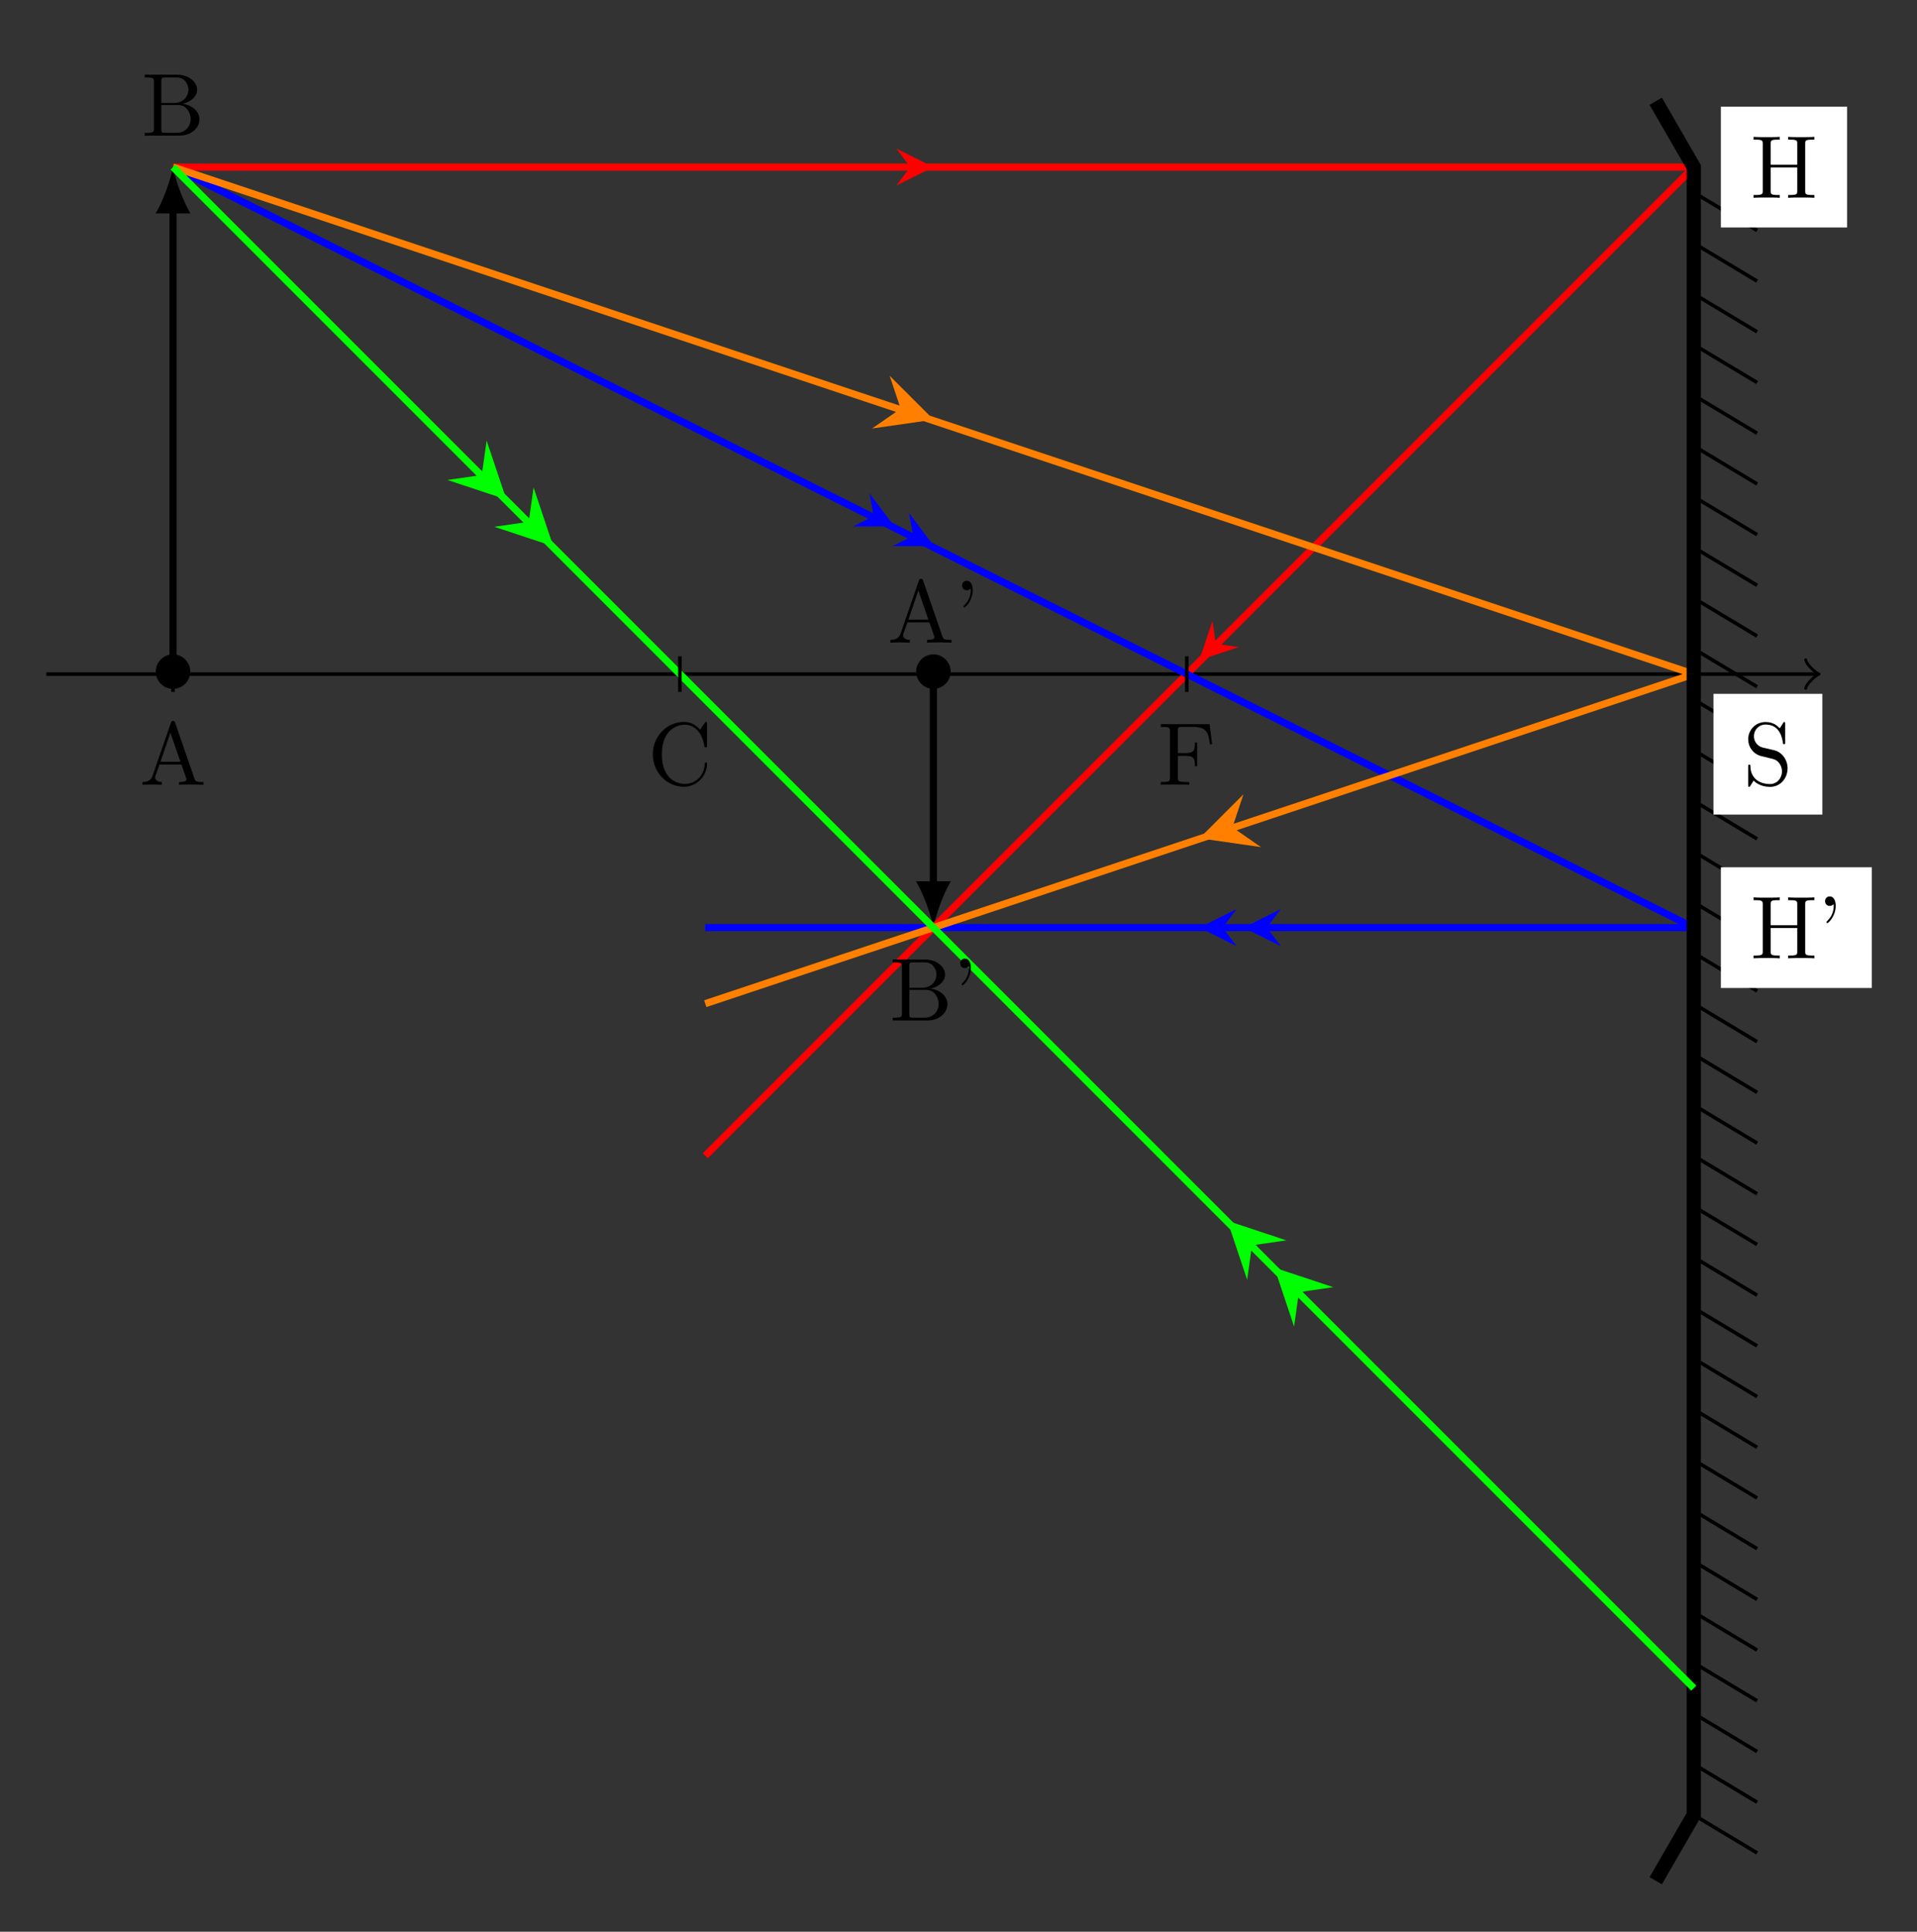 <?xml version="1.0" encoding="UTF-8"?>
<!-- Converted by misc2svg (http://www.network-science.de/tools/misc2svg/) -->
<svg xmlns="http://www.w3.org/2000/svg" xmlns:xlink="http://www.w3.org/1999/xlink" width="268pt" height="270pt" viewBox="0 0 268 270" version="1.1">
<rect x="0" y="0" width="268" height="270" fill="#333333" stroke="none"/>
<g id="misc2svg">
<path style="fill:none;stroke-width:0.399;stroke-linecap:butt;stroke-linejoin:miter;stroke:rgb(0%,0%,0%);stroke-opacity:1;stroke-miterlimit:10;" d="M -184.254 -0.001 L 13.715 -0.001 " transform="matrix(1.25,0,0,-1.25,236.79,94.221)"/>
<path style="fill:none;stroke-width:0.319;stroke-linecap:round;stroke-linejoin:round;stroke:rgb(0%,0%,0%);stroke-opacity:1;stroke-miterlimit:10;" d="M -1.194 1.596 C -1.097 0.999 0.003 0.099 0.297 -0.001 C 0.003 -0.101 -1.097 -0.998 -1.194 -1.595 " transform="matrix(1.25,0,0,-1.25,253.934,94.221)"/>
<path style="fill:none;stroke-width:0.797;stroke-linecap:butt;stroke-linejoin:miter;stroke:rgb(0%,0%,0%);stroke-opacity:1;stroke-miterlimit:10;" d="M -170.082 -0.001 L -170.082 52.03 " transform="matrix(1.25,0,0,-1.25,236.79,94.221)"/>
<path style=" stroke:none;fill-rule:nonzero;fill:rgb(0%,0%,0%);fill-opacity:1;" d="M 24.188 23.355 C 23.867 25.082 22.895 27.887 21.762 29.828 L 26.617 29.828 C 25.484 27.887 24.512 25.082 24.188 23.355 "/>
<path style=" stroke:none;fill-rule:nonzero;fill:rgb(0%,0%,0%);fill-opacity:1;" d="M 26.605 93.863 C 26.605 92.535 25.492 91.461 24.203 91.461 C 22.836 91.461 21.781 92.574 21.781 93.863 C 21.781 95.211 22.875 96.285 24.184 96.285 C 25.531 96.285 26.605 95.172 26.605 93.863 Z M 26.605 93.863 "/>
<path style="fill:none;stroke-width:0.797;stroke-linecap:butt;stroke-linejoin:miter;stroke:rgb(0%,0%,0%);stroke-opacity:1;stroke-miterlimit:10;" d="M -85.041 -0.001 L -85.041 -23.686 " transform="matrix(1.25,0,0,-1.25,236.79,94.221)"/>
<path style=" stroke:none;fill-rule:nonzero;fill:rgb(0%,0%,0%);fill-opacity:1;" d="M 130.488 129.652 C 130.816 127.93 131.781 125.121 132.922 123.18 L 128.062 123.18 C 129.195 125.121 130.164 127.93 130.488 129.652 "/>
<path style=" stroke:none;fill-rule:nonzero;fill:rgb(0%,0%,0%);fill-opacity:1;" d="M 132.906 93.863 C 132.906 92.535 131.793 91.461 130.504 91.461 C 129.137 91.461 128.082 92.574 128.082 93.863 C 128.082 95.211 129.176 96.285 130.484 96.285 C 131.832 96.285 132.906 95.172 132.906 93.863 Z M 132.906 93.863 "/>
<path style="fill:none;stroke-width:0.797;stroke-linecap:butt;stroke-linejoin:miter;stroke:rgb(100%,0%,0%);stroke-opacity:1;stroke-miterlimit:10;" d="M -170.082 56.693 L 0.002 56.693 " transform="matrix(1.25,0,0,-1.25,236.79,94.221)"/>
<path style=" stroke:none;fill-rule:nonzero;fill:rgb(100%,0%,0%);fill-opacity:1;" d="M 130.488 23.355 L 125.309 20.762 L 127.25 23.355 L 125.309 25.941 "/>
<path style="fill:none;stroke-width:0.797;stroke-linecap:butt;stroke-linejoin:miter;stroke:rgb(100%,0%,0%);stroke-opacity:1;stroke-miterlimit:10;" d="M 0.002 56.693 L -85.041 -28.345 L -110.554 -53.857 " transform="matrix(1.25,0,0,-1.25,236.79,94.221)"/>
<path style=" stroke:none;fill-rule:nonzero;fill:rgb(100%,0%,0%);fill-opacity:1;" d="M 167.664 92.27 L 173.164 90.449 L 169.961 89.984 L 169.508 86.777 "/>
<path style="fill:none;stroke-width:0.797;stroke-linecap:butt;stroke-linejoin:miter;stroke:rgb(0%,0%,100%);stroke-opacity:1;stroke-miterlimit:10;" d="M -170.082 56.693 L 0.002 -28.345 " transform="matrix(1.25,0,0,-1.25,236.79,94.221)"/>
<path style=" stroke:none;fill-rule:nonzero;fill:rgb(0%,0%,100%);fill-opacity:1;" d="M 130.566 76.328 L 127.086 71.703 L 127.664 74.887 L 124.773 76.336 "/>
<path style=" stroke:none;fill-rule:nonzero;fill:rgb(0%,0%,100%);fill-opacity:1;" d="M 125.039 73.574 L 121.555 68.949 L 122.141 72.133 L 119.25 73.586 "/>
<path style="fill:none;stroke-width:0.797;stroke-linecap:butt;stroke-linejoin:miter;stroke:rgb(0%,0%,100%);stroke-opacity:1;stroke-miterlimit:10;" d="M 0.002 -28.345 L -85.041 -28.345 L -110.554 -28.345 " transform="matrix(1.25,0,0,-1.25,236.79,94.221)"/>
<path style=" stroke:none;fill-rule:nonzero;fill:rgb(0%,0%,100%);fill-opacity:1;" d="M 167.695 129.652 L 172.875 132.246 L 170.934 129.652 L 172.875 127.066 "/>
<path style=" stroke:none;fill-rule:nonzero;fill:rgb(0%,0%,100%);fill-opacity:1;" d="M 173.871 129.652 L 179.055 132.246 L 177.109 129.652 L 179.055 127.066 "/>
<path style="fill:none;stroke-width:0.797;stroke-linecap:butt;stroke-linejoin:miter;stroke:rgb(100%,50.196%,0%);stroke-opacity:1;stroke-miterlimit:10;" d="M -170.082 56.693 L 0.002 -0.001 " transform="matrix(1.25,0,0,-1.25,236.79,94.221)"/>
<path style=" stroke:none;fill-rule:nonzero;fill:rgb(100%,50.196%,0%);fill-opacity:1;" d="M 130.523 58.656 L 124.375 52.52 L 125.914 57.125 L 121.922 59.891 "/>
<path style="fill:none;stroke-width:0.797;stroke-linecap:butt;stroke-linejoin:miter;stroke:rgb(100%,50.196%,0%);stroke-opacity:1;stroke-miterlimit:10;" d="M 0.002 -0.001 L -85.041 -28.345 L -110.554 -36.851 " transform="matrix(1.25,0,0,-1.25,236.79,94.221)"/>
<path style=" stroke:none;fill-rule:nonzero;fill:rgb(100%,50.196%,0%);fill-opacity:1;" d="M 167.688 117.164 L 176.285 118.402 L 172.297 115.633 L 173.836 111.023 "/>
<path style="fill:none;stroke-width:1.594;stroke-linecap:butt;stroke-linejoin:miter;stroke:rgb(0%,0%,0%);stroke-opacity:1;stroke-miterlimit:10;" d="M 0.002 -0.001 L 0.002 56.693 L -4.254 64.055 " transform="matrix(1.25,0,0,-1.25,236.79,94.221)"/>
<path style="fill:none;stroke-width:1.594;stroke-linecap:butt;stroke-linejoin:miter;stroke:rgb(0%,0%,0%);stroke-opacity:1;stroke-miterlimit:10;" d="M 0.002 -0.001 L 0.002 -127.561 L -4.254 -134.923 " transform="matrix(1.25,0,0,-1.25,236.79,94.221)"/>
<path style="fill:none;stroke-width:0.797;stroke-linecap:butt;stroke-linejoin:miter;stroke:rgb(0%,100%,0%);stroke-opacity:1;stroke-miterlimit:10;" d="M -170.082 56.693 L -85.041 -28.345 " transform="matrix(1.25,0,0,-1.25,236.79,94.221)"/>
<path style=" stroke:none;fill-rule:nonzero;fill:rgb(0%,100%,0%);fill-opacity:1;" d="M 77.352 76.363 L 74.594 68.125 L 73.914 72.93 L 69.105 73.629 "/>
<path style=" stroke:none;fill-rule:nonzero;fill:rgb(0%,100%,0%);fill-opacity:1;" d="M 70.797 69.82 L 68.031 61.582 L 67.352 66.391 L 62.547 67.086 "/>
<path style="fill:none;stroke-width:0.797;stroke-linecap:butt;stroke-linejoin:miter;stroke:rgb(0%,100%,0%);stroke-opacity:1;stroke-miterlimit:10;" d="M -85.041 -28.345 L 0.002 -113.389 " transform="matrix(1.25,0,0,-1.25,236.79,94.221)"/>
<path style=" stroke:none;fill-rule:nonzero;fill:rgb(0%,100%,0%);fill-opacity:1;" d="M 171.594 170.633 L 179.84 173.367 L 175.031 174.062 L 174.352 178.871 "/>
<path style=" stroke:none;fill-rule:nonzero;fill:rgb(0%,100%,0%);fill-opacity:1;" d="M 178.156 177.172 L 186.398 179.914 L 181.594 180.605 L 180.914 185.414 "/>
<path style="fill:none;stroke-width:0.399;stroke-linecap:butt;stroke-linejoin:miter;stroke:rgb(0%,0%,0%);stroke-opacity:1;stroke-miterlimit:10;" d="M -170.082 1.993 L -170.082 -1.995 " transform="matrix(1.25,0,0,-1.25,236.79,94.221)"/>
<path style=" stroke:none;fill-rule:nonzero;fill:rgb(0%,0%,0%);fill-opacity:1;" d="M 28.449 109.691 L 28.449 109.301 L 28.234 109.301 C 27.492 109.301 27.316 109.223 27.18 108.812 L 24.484 101.02 C 24.426 100.863 24.387 100.766 24.191 100.766 C 23.996 100.766 23.957 100.844 23.898 101.02 L 21.32 108.461 C 21.086 109.105 20.598 109.301 19.914 109.301 L 19.914 109.691 L 21.184 109.652 L 22.629 109.691 L 22.629 109.301 C 22.004 109.301 21.691 108.988 21.691 108.676 C 21.691 108.637 21.711 108.5 21.711 108.48 L 22.297 106.859 L 25.363 106.859 L 26.027 108.754 C 26.047 108.812 26.066 108.891 26.066 108.93 C 26.066 109.301 25.363 109.301 25.031 109.301 L 25.031 109.691 C 25.48 109.652 26.359 109.652 26.828 109.652 L 28.449 109.691 Z M 25.227 106.469 L 22.434 106.469 L 23.82 102.406 L 25.227 106.469 Z M 25.227 106.469 "/>
<path style="fill:none;stroke-width:0.399;stroke-linecap:butt;stroke-linejoin:miter;stroke:rgb(0%,0%,0%);stroke-opacity:1;stroke-miterlimit:10;" d="M -113.388 1.993 L -113.388 -1.995 " transform="matrix(1.25,0,0,-1.25,236.79,94.221)"/>
<path style=" stroke:none;fill-rule:nonzero;fill:rgb(0%,0%,0%);fill-opacity:1;" d="M 98.844 106.781 C 98.844 106.664 98.844 106.566 98.688 106.566 C 98.551 106.566 98.551 106.645 98.531 106.781 C 98.434 108.559 97.105 109.574 95.738 109.574 C 94.977 109.574 92.535 109.164 92.535 105.434 C 92.535 101.723 94.977 101.293 95.738 101.293 C 97.086 101.293 98.199 102.426 98.453 104.242 C 98.473 104.418 98.473 104.457 98.648 104.457 C 98.844 104.457 98.844 104.418 98.844 104.164 L 98.844 101.215 C 98.844 101 98.844 100.902 98.707 100.902 C 98.668 100.902 98.609 100.902 98.512 101.059 L 97.887 101.977 C 97.438 101.527 96.793 100.902 95.602 100.902 C 93.258 100.902 91.266 102.895 91.266 105.434 C 91.266 108.012 93.277 109.965 95.602 109.965 C 97.633 109.965 98.844 108.227 98.844 106.781 Z M 98.844 106.781 "/>
<path style="fill:none;stroke-width:0.399;stroke-linecap:butt;stroke-linejoin:miter;stroke:rgb(0%,0%,0%);stroke-opacity:1;stroke-miterlimit:10;" d="M -56.694 1.993 L -56.694 -1.995 " transform="matrix(1.25,0,0,-1.25,236.79,94.221)"/>
<path style=" stroke:none;fill-rule:nonzero;fill:rgb(0%,0%,0%);fill-opacity:1;" d="M 169.457 104.027 L 169.105 101.215 L 162.27 101.215 L 162.27 101.605 L 162.562 101.605 C 163.52 101.605 163.559 101.742 163.559 102.191 L 163.559 108.715 C 163.559 109.164 163.52 109.301 162.562 109.301 L 162.27 109.301 L 162.27 109.691 C 162.699 109.652 163.676 109.652 164.164 109.652 C 164.672 109.652 165.805 109.652 166.254 109.691 L 166.254 109.301 L 165.844 109.301 C 164.672 109.301 164.672 109.145 164.672 108.715 L 164.672 105.648 L 165.727 105.648 C 166.938 105.648 167.055 106.039 167.055 107.094 L 167.367 107.094 L 167.367 103.793 L 167.055 103.793 C 167.055 104.848 166.938 105.258 165.727 105.258 L 164.672 105.258 L 164.672 102.094 C 164.672 101.684 164.691 101.605 165.277 101.605 L 166.762 101.605 C 168.637 101.605 168.949 102.309 169.145 104.027 L 169.457 104.027 Z M 169.457 104.027 "/>
<path style=" stroke:none;fill-rule:nonzero;fill:rgb(0%,0%,0%);fill-opacity:1;" d="M 133.016 89.824 L 133.016 89.434 L 132.801 89.434 C 132.059 89.434 131.883 89.355 131.746 88.945 L 129.051 81.152 C 128.992 80.996 128.953 80.898 128.758 80.898 C 128.562 80.898 128.523 80.977 128.465 81.152 L 125.887 88.594 C 125.652 89.238 125.164 89.434 124.48 89.434 L 124.48 89.824 L 125.75 89.785 L 127.195 89.824 L 127.195 89.434 C 126.57 89.434 126.258 89.121 126.258 88.809 C 126.258 88.77 126.277 88.633 126.277 88.613 L 126.863 86.992 L 129.93 86.992 L 130.594 88.887 C 130.613 88.945 130.633 89.023 130.633 89.062 C 130.633 89.434 129.93 89.434 129.598 89.434 L 129.598 89.824 C 130.047 89.785 130.926 89.785 131.395 89.785 L 133.016 89.824 Z M 129.793 86.602 L 127 86.602 L 128.387 82.539 L 129.793 86.602 Z M 129.793 86.602 "/>
<path style=" stroke:none;fill-rule:nonzero;fill:rgb(0%,0%,0%);fill-opacity:1;" d="M 135.988 82.48 C 135.988 81.738 135.695 81.172 135.168 81.172 C 134.719 81.172 134.504 81.504 134.504 81.836 C 134.504 82.168 134.719 82.5 135.168 82.5 C 135.402 82.5 135.578 82.363 135.656 82.305 C 135.676 82.266 135.695 82.266 135.695 82.266 C 135.695 82.266 135.715 82.441 135.715 82.48 C 135.715 82.891 135.637 83.789 134.855 84.551 C 134.699 84.707 134.699 84.727 134.699 84.766 C 134.699 84.844 134.758 84.902 134.816 84.902 C 134.953 84.902 135.988 83.965 135.988 82.48 Z M 135.988 82.48 "/>
<path style=" stroke:none;fill-rule:nonzero;fill:rgb(0%,0%,0%);fill-opacity:1;" d="M 27.887 16.672 C 27.887 15.598 26.871 14.66 25.484 14.504 C 26.695 14.27 27.555 13.469 27.555 12.551 C 27.555 11.477 26.402 10.441 24.781 10.441 L 20.23 10.441 L 20.23 10.832 L 20.523 10.832 C 21.48 10.832 21.52 10.969 21.52 11.418 L 21.52 17.98 C 21.52 18.43 21.48 18.566 20.523 18.566 L 20.23 18.566 L 20.23 18.957 L 25.113 18.957 C 26.773 18.957 27.887 17.844 27.887 16.672 Z M 26.344 12.551 C 26.344 13.352 25.738 14.387 24.352 14.387 L 22.555 14.387 L 22.555 11.34 C 22.555 10.91 22.574 10.832 23.16 10.832 L 24.703 10.832 C 25.914 10.832 26.344 11.887 26.344 12.551 Z M 26.656 16.672 C 26.656 17.551 25.992 18.566 24.723 18.566 L 23.16 18.566 C 22.574 18.566 22.555 18.488 22.555 18.078 L 22.555 14.68 L 24.898 14.68 C 26.129 14.68 26.656 15.832 26.656 16.672 Z M 26.656 16.672 "/>
<path style=" stroke:none;fill-rule:nonzero;fill:rgb(0%,0%,0%);fill-opacity:1;" d="M 132.457 140.348 C 132.457 139.273 131.441 138.336 130.055 138.18 C 131.266 137.945 132.125 137.145 132.125 136.227 C 132.125 135.152 130.973 134.117 129.352 134.117 L 124.801 134.117 L 124.801 134.508 L 125.094 134.508 C 126.051 134.508 126.09 134.645 126.09 135.094 L 126.09 141.656 C 126.09 142.105 126.051 142.242 125.094 142.242 L 124.801 142.242 L 124.801 142.633 L 129.684 142.633 C 131.344 142.633 132.457 141.52 132.457 140.348 Z M 130.914 136.227 C 130.914 137.027 130.309 138.062 128.922 138.062 L 127.125 138.062 L 127.125 135.016 C 127.125 134.586 127.145 134.508 127.73 134.508 L 129.273 134.508 C 130.484 134.508 130.914 135.562 130.914 136.227 Z M 131.227 140.348 C 131.227 141.227 130.562 142.242 129.293 142.242 L 127.73 142.242 C 127.145 142.242 127.125 142.164 127.125 141.754 L 127.125 138.355 L 129.469 138.355 C 130.699 138.355 131.227 139.508 131.227 140.348 Z M 131.227 140.348 "/>
<path style=" stroke:none;fill-rule:nonzero;fill:rgb(0%,0%,0%);fill-opacity:1;" d="M 135.73 135.289 C 135.73 134.547 135.438 133.98 134.91 133.98 C 134.461 133.98 134.246 134.312 134.246 134.645 C 134.246 134.977 134.461 135.309 134.91 135.309 C 135.145 135.309 135.32 135.172 135.398 135.113 C 135.418 135.074 135.438 135.074 135.438 135.074 C 135.438 135.074 135.457 135.25 135.457 135.289 C 135.457 135.699 135.379 136.598 134.598 137.359 C 134.441 137.516 134.441 137.535 134.441 137.574 C 134.441 137.652 134.5 137.711 134.559 137.711 C 134.695 137.711 135.73 136.773 135.73 135.289 Z M 135.73 135.289 "/>
<path style="fill:none;stroke-width:0.399;stroke-linecap:butt;stroke-linejoin:miter;stroke:rgb(0%,0%,0%);stroke-opacity:1;stroke-miterlimit:10;" d="M 0.002 53.858 L 7.087 49.608 " transform="matrix(1.25,0,0,-1.25,236.79,94.221)"/>
<path style="fill:none;stroke-width:0.399;stroke-linecap:butt;stroke-linejoin:miter;stroke:rgb(0%,0%,0%);stroke-opacity:1;stroke-miterlimit:10;" d="M 0.002 48.19 L 7.087 43.94 " transform="matrix(1.25,0,0,-1.25,236.79,94.221)"/>
<path style="fill:none;stroke-width:0.399;stroke-linecap:butt;stroke-linejoin:miter;stroke:rgb(0%,0%,0%);stroke-opacity:1;stroke-miterlimit:10;" d="M 0.002 42.521 L 7.087 38.268 " transform="matrix(1.25,0,0,-1.25,236.79,94.221)"/>
<path style="fill:none;stroke-width:0.399;stroke-linecap:butt;stroke-linejoin:miter;stroke:rgb(0%,0%,0%);stroke-opacity:1;stroke-miterlimit:10;" d="M 0.002 36.849 L 7.087 32.599 " transform="matrix(1.25,0,0,-1.25,236.79,94.221)"/>
<path style="fill:none;stroke-width:0.399;stroke-linecap:butt;stroke-linejoin:miter;stroke:rgb(0%,0%,0%);stroke-opacity:1;stroke-miterlimit:10;" d="M 0.002 31.18 L 7.087 26.93 " transform="matrix(1.25,0,0,-1.25,236.79,94.221)"/>
<path style="fill:none;stroke-width:0.399;stroke-linecap:butt;stroke-linejoin:miter;stroke:rgb(0%,0%,0%);stroke-opacity:1;stroke-miterlimit:10;" d="M 0.002 25.515 L 7.087 21.258 " transform="matrix(1.25,0,0,-1.25,236.79,94.221)"/>
<path style="fill:none;stroke-width:0.399;stroke-linecap:butt;stroke-linejoin:miter;stroke:rgb(0%,0%,0%);stroke-opacity:1;stroke-miterlimit:10;" d="M 0.002 19.843 L 7.087 15.593 " transform="matrix(1.25,0,0,-1.25,236.79,94.221)"/>
<path style="fill:none;stroke-width:0.399;stroke-linecap:butt;stroke-linejoin:miter;stroke:rgb(0%,0%,0%);stroke-opacity:1;stroke-miterlimit:10;" d="M 0.002 14.174 L 7.087 9.924 " transform="matrix(1.25,0,0,-1.25,236.79,94.221)"/>
<path style="fill:none;stroke-width:0.399;stroke-linecap:butt;stroke-linejoin:miter;stroke:rgb(0%,0%,0%);stroke-opacity:1;stroke-miterlimit:10;" d="M 0.002 8.505 L 7.087 4.252 " transform="matrix(1.25,0,0,-1.25,236.79,94.221)"/>
<path style="fill:none;stroke-width:0.399;stroke-linecap:butt;stroke-linejoin:miter;stroke:rgb(0%,0%,0%);stroke-opacity:1;stroke-miterlimit:10;" d="M 0.002 2.833 L 7.087 -1.417 " transform="matrix(1.25,0,0,-1.25,236.79,94.221)"/>
<path style="fill:none;stroke-width:0.399;stroke-linecap:butt;stroke-linejoin:miter;stroke:rgb(0%,0%,0%);stroke-opacity:1;stroke-miterlimit:10;" d="M 0.002 -127.561 L 7.087 -131.814 " transform="matrix(1.25,0,0,-1.25,236.79,94.221)"/>
<path style="fill:none;stroke-width:0.399;stroke-linecap:butt;stroke-linejoin:miter;stroke:rgb(0%,0%,0%);stroke-opacity:1;stroke-miterlimit:10;" d="M 0.002 -121.892 L 7.087 -126.142 " transform="matrix(1.25,0,0,-1.25,236.79,94.221)"/>
<path style="fill:none;stroke-width:0.399;stroke-linecap:butt;stroke-linejoin:miter;stroke:rgb(0%,0%,0%);stroke-opacity:1;stroke-miterlimit:10;" d="M 0.002 -116.22 L 7.087 -120.476 " transform="matrix(1.25,0,0,-1.25,236.79,94.221)"/>
<path style="fill:none;stroke-width:0.399;stroke-linecap:butt;stroke-linejoin:miter;stroke:rgb(0%,0%,0%);stroke-opacity:1;stroke-miterlimit:10;" d="M 0.002 -110.554 L 7.087 -114.804 " transform="matrix(1.25,0,0,-1.25,236.79,94.221)"/>
<path style="fill:none;stroke-width:0.399;stroke-linecap:butt;stroke-linejoin:miter;stroke:rgb(0%,0%,0%);stroke-opacity:1;stroke-miterlimit:10;" d="M 0.002 -104.885 L 7.087 -109.135 " transform="matrix(1.25,0,0,-1.25,236.79,94.221)"/>
<path style="fill:none;stroke-width:0.399;stroke-linecap:butt;stroke-linejoin:miter;stroke:rgb(0%,0%,0%);stroke-opacity:1;stroke-miterlimit:10;" d="M 0.002 -99.214 L 7.087 -103.467 " transform="matrix(1.25,0,0,-1.25,236.79,94.221)"/>
<path style="fill:none;stroke-width:0.399;stroke-linecap:butt;stroke-linejoin:miter;stroke:rgb(0%,0%,0%);stroke-opacity:1;stroke-miterlimit:10;" d="M 0.002 -93.545 L 7.087 -97.795 " transform="matrix(1.25,0,0,-1.25,236.79,94.221)"/>
<path style="fill:none;stroke-width:0.399;stroke-linecap:butt;stroke-linejoin:miter;stroke:rgb(0%,0%,0%);stroke-opacity:1;stroke-miterlimit:10;" d="M 0.002 -87.876 L 7.087 -92.126 " transform="matrix(1.25,0,0,-1.25,236.79,94.221)"/>
<path style="fill:none;stroke-width:0.399;stroke-linecap:butt;stroke-linejoin:miter;stroke:rgb(0%,0%,0%);stroke-opacity:1;stroke-miterlimit:10;" d="M 0.002 -82.204 L 7.087 -86.46 " transform="matrix(1.25,0,0,-1.25,236.79,94.221)"/>
<path style="fill:none;stroke-width:0.399;stroke-linecap:butt;stroke-linejoin:miter;stroke:rgb(0%,0%,0%);stroke-opacity:1;stroke-miterlimit:10;" d="M 0.002 -76.539 L 7.087 -80.789 " transform="matrix(1.25,0,0,-1.25,236.79,94.221)"/>
<path style="fill:none;stroke-width:0.399;stroke-linecap:butt;stroke-linejoin:miter;stroke:rgb(0%,0%,0%);stroke-opacity:1;stroke-miterlimit:10;" d="M 0.002 -70.87 L 7.087 -75.12 " transform="matrix(1.25,0,0,-1.25,236.79,94.221)"/>
<path style="fill:none;stroke-width:0.399;stroke-linecap:butt;stroke-linejoin:miter;stroke:rgb(0%,0%,0%);stroke-opacity:1;stroke-miterlimit:10;" d="M 0.002 -65.198 L 7.087 -69.451 " transform="matrix(1.25,0,0,-1.25,236.79,94.221)"/>
<path style="fill:none;stroke-width:0.399;stroke-linecap:butt;stroke-linejoin:miter;stroke:rgb(0%,0%,0%);stroke-opacity:1;stroke-miterlimit:10;" d="M 0.002 -59.529 L 7.087 -63.779 " transform="matrix(1.25,0,0,-1.25,236.79,94.221)"/>
<path style="fill:none;stroke-width:0.399;stroke-linecap:butt;stroke-linejoin:miter;stroke:rgb(0%,0%,0%);stroke-opacity:1;stroke-miterlimit:10;" d="M 0.002 -53.861 L 7.087 -58.111 " transform="matrix(1.25,0,0,-1.25,236.79,94.221)"/>
<path style="fill:none;stroke-width:0.399;stroke-linecap:butt;stroke-linejoin:miter;stroke:rgb(0%,0%,0%);stroke-opacity:1;stroke-miterlimit:10;" d="M 0.002 -48.189 L 7.087 -52.445 " transform="matrix(1.25,0,0,-1.25,236.79,94.221)"/>
<path style="fill:none;stroke-width:0.399;stroke-linecap:butt;stroke-linejoin:miter;stroke:rgb(0%,0%,0%);stroke-opacity:1;stroke-miterlimit:10;" d="M 0.002 -42.523 L 7.087 -46.773 " transform="matrix(1.25,0,0,-1.25,236.79,94.221)"/>
<path style="fill:none;stroke-width:0.399;stroke-linecap:butt;stroke-linejoin:miter;stroke:rgb(0%,0%,0%);stroke-opacity:1;stroke-miterlimit:10;" d="M 0.002 -36.854 L 7.087 -41.104 " transform="matrix(1.25,0,0,-1.25,236.79,94.221)"/>
<path style="fill:none;stroke-width:0.399;stroke-linecap:butt;stroke-linejoin:miter;stroke:rgb(0%,0%,0%);stroke-opacity:1;stroke-miterlimit:10;" d="M 0.002 -31.182 L 7.087 -35.435 " transform="matrix(1.25,0,0,-1.25,236.79,94.221)"/>
<path style="fill:none;stroke-width:0.399;stroke-linecap:butt;stroke-linejoin:miter;stroke:rgb(0%,0%,0%);stroke-opacity:1;stroke-miterlimit:10;" d="M 0.002 -25.514 L 7.087 -29.764 " transform="matrix(1.25,0,0,-1.25,236.79,94.221)"/>
<path style="fill:none;stroke-width:0.399;stroke-linecap:butt;stroke-linejoin:miter;stroke:rgb(0%,0%,0%);stroke-opacity:1;stroke-miterlimit:10;" d="M 0.002 -19.845 L 7.087 -24.095 " transform="matrix(1.25,0,0,-1.25,236.79,94.221)"/>
<path style="fill:none;stroke-width:0.399;stroke-linecap:butt;stroke-linejoin:miter;stroke:rgb(0%,0%,0%);stroke-opacity:1;stroke-miterlimit:10;" d="M 0.002 -14.173 L 7.087 -18.429 " transform="matrix(1.25,0,0,-1.25,236.79,94.221)"/>
<path style="fill:none;stroke-width:0.399;stroke-linecap:butt;stroke-linejoin:miter;stroke:rgb(0%,0%,0%);stroke-opacity:1;stroke-miterlimit:10;" d="M 0.002 -8.507 L 7.087 -12.757 " transform="matrix(1.25,0,0,-1.25,236.79,94.221)"/>
<path style="fill:none;stroke-width:0.399;stroke-linecap:butt;stroke-linejoin:miter;stroke:rgb(0%,0%,0%);stroke-opacity:1;stroke-miterlimit:10;" d="M 0.002 -2.839 L 7.087 -7.089 " transform="matrix(1.25,0,0,-1.25,236.79,94.221)"/>
<path style=" stroke:none;fill-rule:nonzero;fill:rgb(100%,100%,100%);fill-opacity:1;" d="M 239.547 113.859 L 254.766 113.859 L 254.766 96.977 L 239.547 96.977 L 239.547 113.859 Z M 239.547 113.859 "/>
<path style=" stroke:none;fill-rule:nonzero;fill:rgb(0%,0%,0%);fill-opacity:1;" d="M 249.906 107.383 C 249.906 106.152 249.086 105.117 248.051 104.863 L 246.449 104.492 C 245.668 104.297 245.199 103.633 245.199 102.91 C 245.199 102.031 245.863 101.27 246.84 101.27 C 248.91 101.27 249.184 103.32 249.262 103.867 C 249.281 103.945 249.281 104.023 249.418 104.023 C 249.574 104.023 249.574 103.965 249.574 103.73 L 249.574 101.23 C 249.574 101.016 249.574 100.918 249.438 100.918 C 249.359 100.918 249.34 100.938 249.262 101.094 L 248.812 101.797 C 248.441 101.426 247.934 100.918 246.82 100.918 C 245.434 100.918 244.398 102.012 244.398 103.34 C 244.398 104.375 245.062 105.293 246.02 105.625 C 246.156 105.664 246.801 105.82 247.68 106.035 C 248.012 106.113 248.383 106.211 248.734 106.66 C 248.988 106.992 249.125 107.402 249.125 107.812 C 249.125 108.691 248.5 109.59 247.445 109.59 C 247.094 109.59 246.137 109.531 245.473 108.926 C 244.75 108.242 244.711 107.461 244.711 107.012 C 244.691 106.875 244.594 106.875 244.555 106.875 C 244.398 106.875 244.398 106.973 244.398 107.188 L 244.398 109.688 C 244.398 109.902 244.398 109.98 244.535 109.98 C 244.613 109.98 244.633 109.961 244.711 109.824 C 244.711 109.824 244.75 109.766 245.16 109.102 C 245.551 109.531 246.352 109.98 247.465 109.98 C 248.91 109.98 249.906 108.77 249.906 107.383 Z M 249.906 107.383 "/>
<path style=" stroke:none;fill-rule:nonzero;fill:rgb(100%,100%,100%);fill-opacity:1;" d="M 240.582 31.793 L 258.223 31.793 L 258.223 14.914 L 240.582 14.914 L 240.582 31.793 Z M 240.582 31.793 "/>
<path style=" stroke:none;fill-rule:nonzero;fill:rgb(0%,0%,0%);fill-opacity:1;" d="M 253.66 27.645 L 253.66 27.254 L 253.348 27.254 C 252.391 27.254 252.371 27.117 252.371 26.668 L 252.371 20.105 C 252.371 19.656 252.391 19.52 253.348 19.52 L 253.66 19.52 L 253.66 19.129 C 253.211 19.168 252.293 19.168 251.824 19.168 C 251.355 19.168 250.418 19.168 249.988 19.129 L 249.988 19.52 L 250.281 19.52 C 251.238 19.52 251.258 19.656 251.258 20.105 L 251.258 23.016 L 247.547 23.016 L 247.547 20.105 C 247.547 19.656 247.566 19.52 248.523 19.52 L 248.816 19.52 L 248.816 19.129 C 248.387 19.168 247.469 19.168 246.98 19.168 C 246.512 19.168 245.574 19.168 245.145 19.129 L 245.145 19.52 L 245.438 19.52 C 246.395 19.52 246.434 19.656 246.434 20.105 L 246.434 26.668 C 246.434 27.117 246.395 27.254 245.438 27.254 L 245.145 27.254 L 245.145 27.645 C 245.574 27.605 246.512 27.605 246.98 27.605 C 247.449 27.605 248.387 27.605 248.816 27.645 L 248.816 27.254 L 248.523 27.254 C 247.566 27.254 247.547 27.117 247.547 26.668 L 247.547 23.406 L 251.258 23.406 L 251.258 26.668 C 251.258 27.117 251.238 27.254 250.281 27.254 L 249.988 27.254 L 249.988 27.645 C 250.418 27.605 251.336 27.605 251.805 27.605 C 252.293 27.605 253.211 27.605 253.66 27.645 Z M 253.66 27.645 "/>
<path style=" stroke:none;fill-rule:nonzero;fill:rgb(100%,100%,100%);fill-opacity:1;" d="M 240.582 138.094 L 261.684 138.094 L 261.684 121.215 L 240.582 121.215 L 240.582 138.094 Z M 240.582 138.094 "/>
<path style=" stroke:none;fill-rule:nonzero;fill:rgb(0%,0%,0%);fill-opacity:1;" d="M 253.66 133.945 L 253.66 133.555 L 253.348 133.555 C 252.391 133.555 252.371 133.418 252.371 132.969 L 252.371 126.406 C 252.371 125.957 252.391 125.82 253.348 125.82 L 253.66 125.82 L 253.66 125.43 C 253.211 125.469 252.293 125.469 251.824 125.469 C 251.355 125.469 250.418 125.469 249.988 125.43 L 249.988 125.82 L 250.281 125.82 C 251.238 125.82 251.258 125.957 251.258 126.406 L 251.258 129.316 L 247.547 129.316 L 247.547 126.406 C 247.547 125.957 247.566 125.82 248.523 125.82 L 248.816 125.82 L 248.816 125.43 C 248.387 125.469 247.469 125.469 246.98 125.469 C 246.512 125.469 245.574 125.469 245.145 125.43 L 245.145 125.82 L 245.438 125.82 C 246.395 125.82 246.434 125.957 246.434 126.406 L 246.434 132.969 C 246.434 133.418 246.395 133.555 245.438 133.555 L 245.145 133.555 L 245.145 133.945 C 245.574 133.906 246.512 133.906 246.98 133.906 C 247.449 133.906 248.387 133.906 248.816 133.945 L 248.816 133.555 L 248.523 133.555 C 247.566 133.555 247.547 133.418 247.547 132.969 L 247.547 129.707 L 251.258 129.707 L 251.258 132.969 C 251.258 133.418 251.238 133.555 250.281 133.555 L 249.988 133.555 L 249.988 133.945 C 250.418 133.906 251.336 133.906 251.805 133.906 C 252.293 133.906 253.211 133.906 253.66 133.945 Z M 253.66 133.945 "/>
<path style=" stroke:none;fill-rule:nonzero;fill:rgb(0%,0%,0%);fill-opacity:1;" d="M 256.633 126.602 C 256.633 125.859 256.34 125.293 255.812 125.293 C 255.363 125.293 255.148 125.625 255.148 125.957 C 255.148 126.289 255.363 126.621 255.812 126.621 C 256.047 126.621 256.223 126.484 256.301 126.426 C 256.32 126.387 256.34 126.387 256.34 126.387 C 256.34 126.387 256.359 126.562 256.359 126.602 C 256.359 127.012 256.281 127.91 255.5 128.672 C 255.344 128.828 255.344 128.848 255.344 128.887 C 255.344 128.965 255.402 129.023 255.461 129.023 C 255.598 129.023 256.633 128.086 256.633 126.602 Z M 256.633 126.602 "/>
</g>
</svg>
